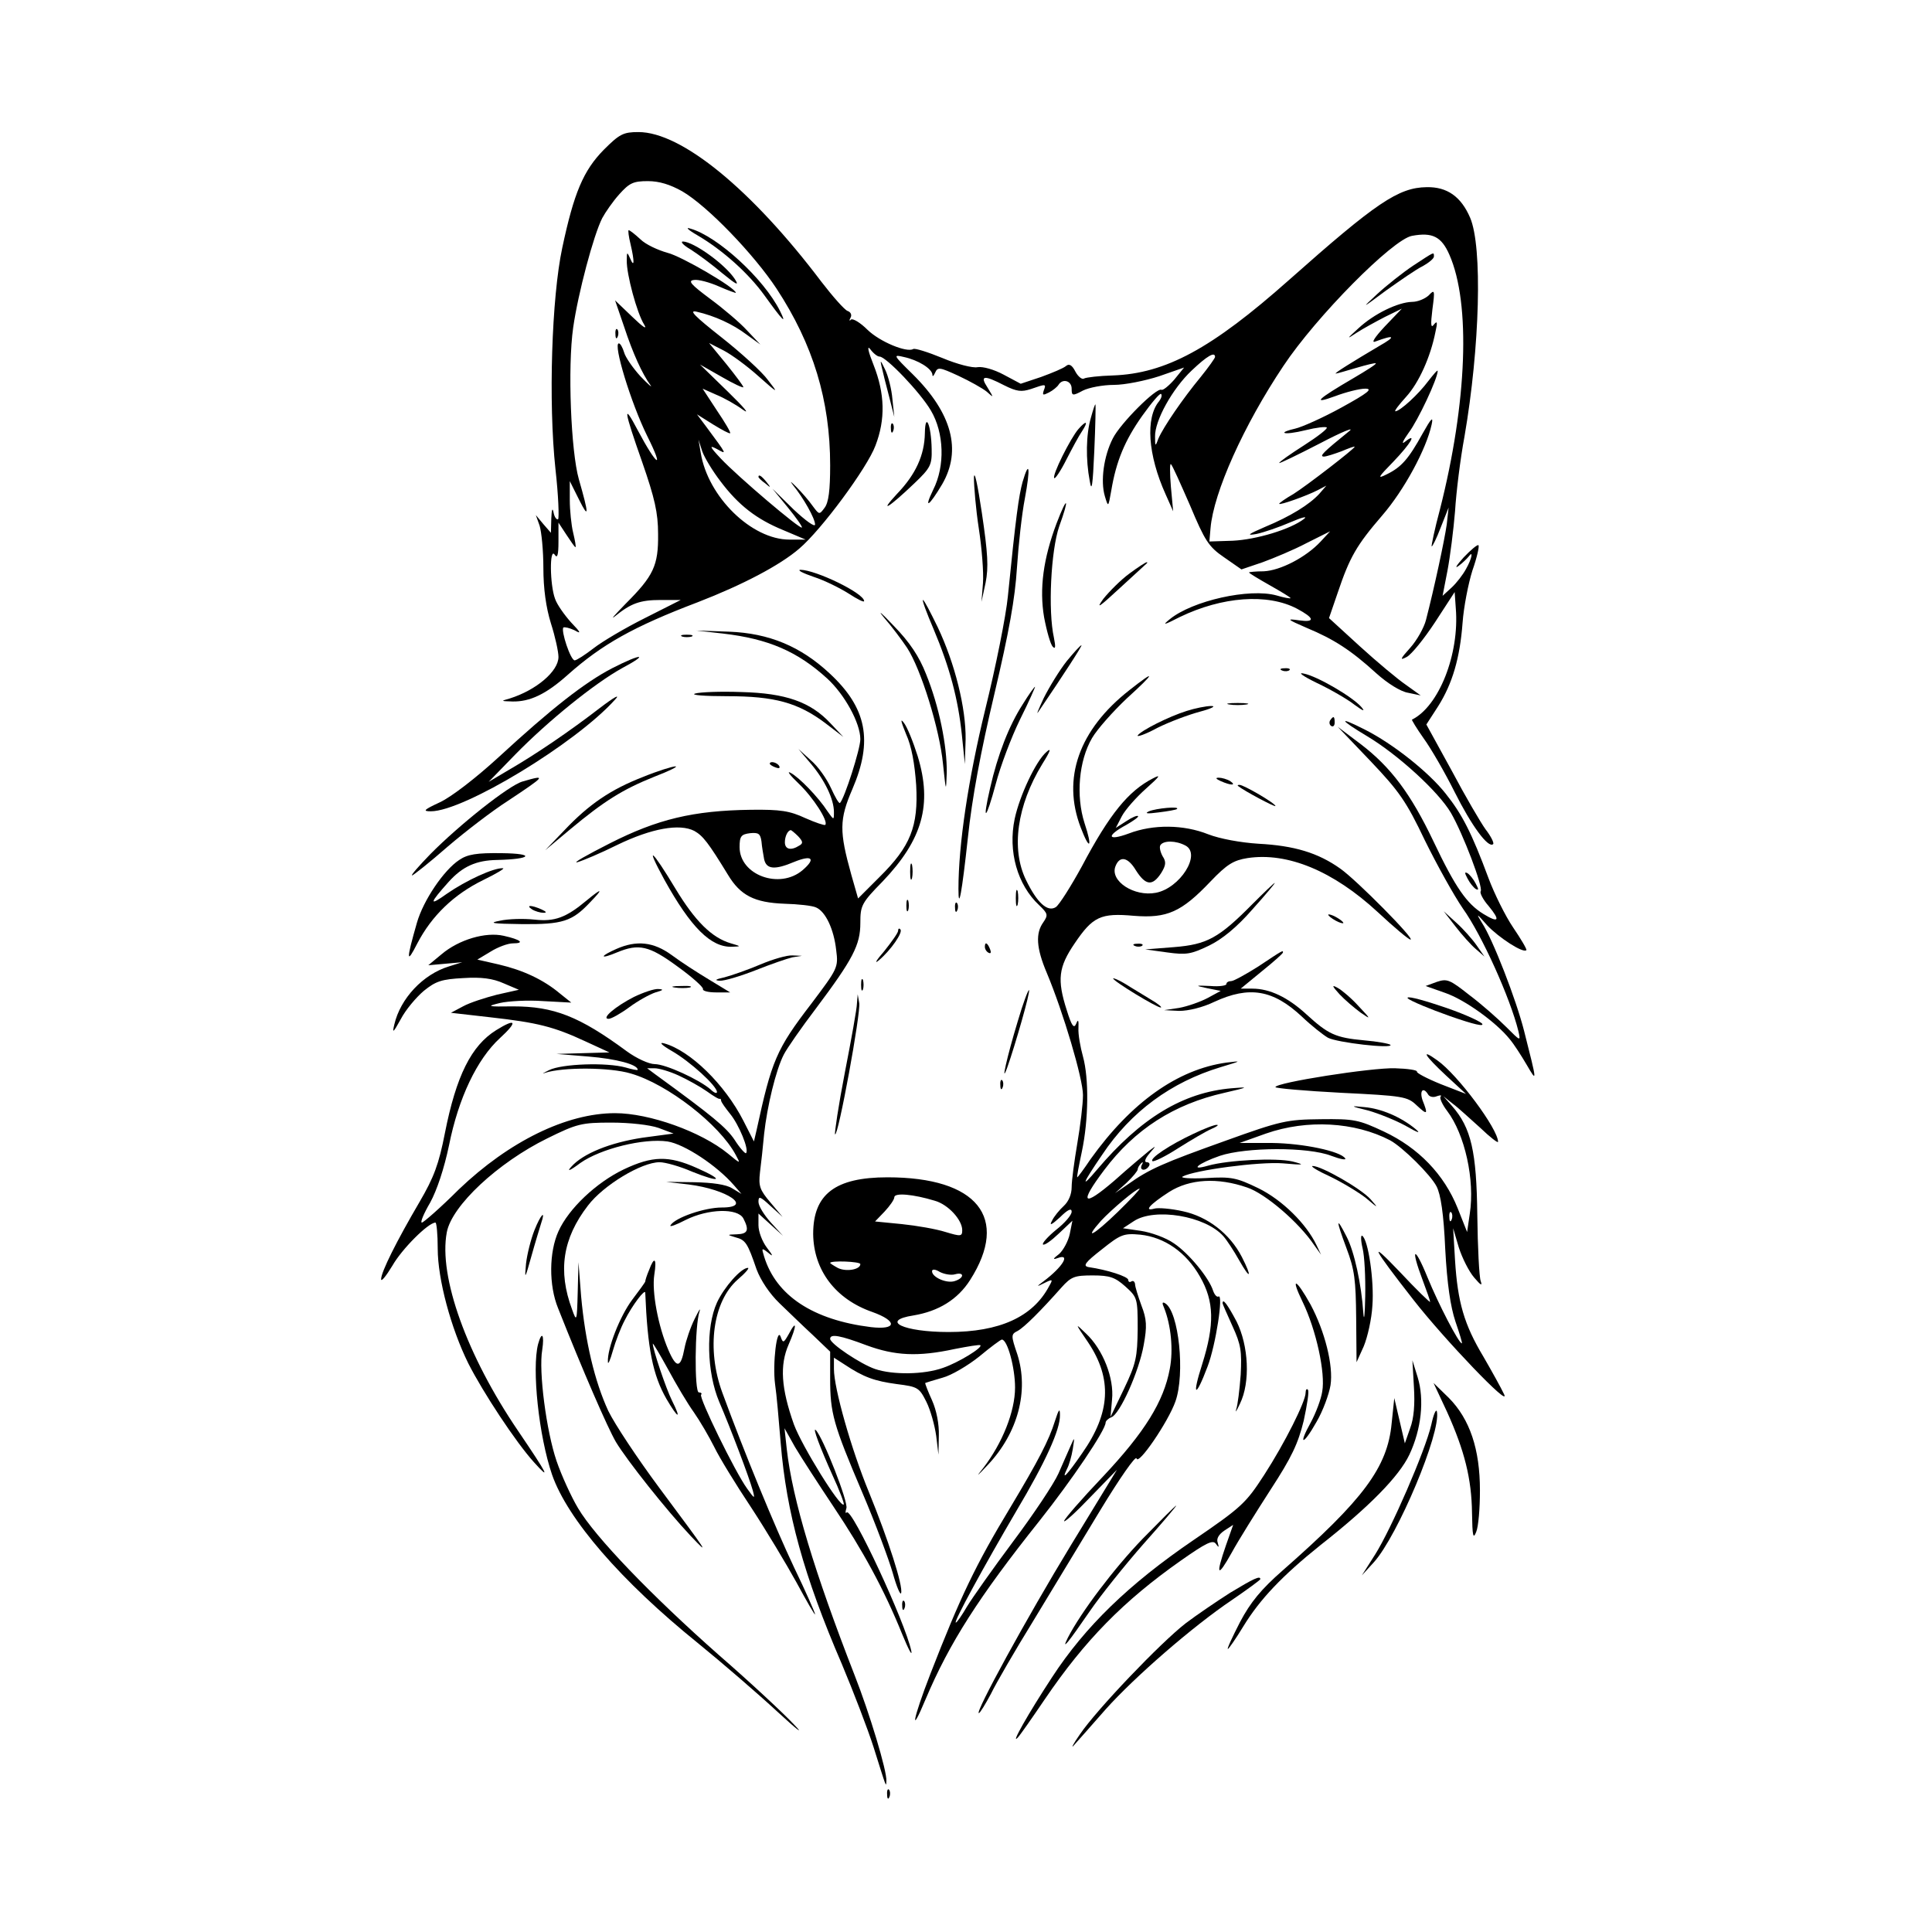 <?xml version="1.0" standalone="no"?>
<!DOCTYPE svg PUBLIC "-//W3C//DTD SVG 20010904//EN"
 "http://www.w3.org/TR/2001/REC-SVG-20010904/DTD/svg10.dtd">
<svg version="1.0" xmlns="http://www.w3.org/2000/svg"
 width="512pt" height="512pt" viewBox="0 0 512 512"
 preserveAspectRatio="xMidYMid meet">
<g transform="translate(0,512) scale(0.1,-0.1)"
fill="#000000" stroke="none">
<path d="M1600 4723 c-54 -55 -79 -114 -110 -260 -28 -131 -37 -409 -18 -586
8 -71 10 -130 7 -133 -4 -2 -10 6 -12 18 -3 14 -5 8 -6 -16 l-1 -38 -20 23
-20 24 10 -28 c5 -16 10 -66 10 -112 0 -55 7 -105 20 -147 11 -34 20 -75 20
-89 0 -38 -59 -88 -129 -110 -25 -7 -24 -7 7 -8 46 -1 89 19 147 71 90 80 173
127 344 192 119 46 218 98 269 142 59 50 180 214 202 273 27 70 25 138 -5 214
-14 35 -18 53 -9 42 8 -11 19 -20 25 -20 17 0 108 -95 136 -143 35 -59 38
-147 6 -210 -26 -54 -11 -44 24 15 52 90 26 188 -78 291 -52 51 -53 53 -24 46
38 -8 75 -31 76 -47 0 -6 3 -4 7 5 7 16 12 15 62 -8 30 -14 64 -33 75 -42 19
-17 19 -17 2 11 -21 32 -10 34 44 6 34 -17 46 -18 71 -10 40 14 41 14 34 -4
-4 -13 -2 -13 14 -5 10 5 22 15 25 20 11 18 35 11 35 -10 0 -19 2 -20 30 -5
16 8 53 15 82 15 29 0 83 11 120 23 l66 23 -26 -32 c-15 -17 -30 -29 -34 -27
-13 7 -109 -89 -129 -129 -24 -47 -33 -113 -21 -153 9 -30 9 -30 17 15 13 78
36 133 82 198 25 35 47 61 50 58 3 -3 1 -11 -5 -19 -37 -44 -30 -143 17 -247
l20 -45 -6 65 c-3 36 -3 63 0 60 4 -3 26 -53 51 -110 39 -93 49 -109 90 -137
l46 -32 56 19 c30 11 83 33 117 51 l62 31 -25 -27 c-39 -42 -107 -77 -151 -79
-21 0 -39 -2 -39 -3 0 -2 25 -17 55 -34 30 -17 55 -32 55 -34 0 -2 -17 1 -37
7 -72 20 -223 -14 -283 -63 -21 -17 -16 -16 27 6 112 54 232 63 310 22 47 -25
49 -37 6 -31 -35 5 -33 3 20 -20 72 -30 117 -59 184 -120 30 -27 65 -49 85
-52 l33 -7 -39 28 c-22 15 -77 61 -122 102 l-82 75 23 67 c32 95 50 126 118
205 58 67 117 176 131 241 5 23 -1 17 -24 -24 -37 -67 -56 -89 -95 -108 -26
-13 -24 -9 18 34 46 48 64 79 30 52 -10 -8 -5 3 10 24 25 33 77 144 77 164 0
4 -11 -9 -25 -27 -26 -35 -74 -79 -87 -80 -4 0 9 17 28 38 34 37 65 106 78
172 6 26 5 31 -4 20 -8 -11 -9 -1 -4 40 7 52 6 54 -10 37 -10 -9 -29 -17 -44
-17 -37 -1 -100 -31 -142 -70 -32 -29 -32 -30 -5 -12 17 11 50 29 75 42 l45
22 -45 -47 c-28 -30 -37 -45 -25 -40 51 19 56 14 10 -12 -71 -42 -121 -73
-115 -73 3 0 27 7 54 15 27 8 51 14 52 12 2 -2 -25 -19 -59 -39 -96 -56 -112
-71 -49 -48 29 11 65 20 80 20 21 0 8 -11 -63 -50 -49 -27 -105 -52 -123 -56
-18 -4 -31 -9 -28 -11 3 -3 28 0 56 7 28 7 54 10 56 7 3 -3 -24 -24 -60 -47
-36 -23 -66 -44 -66 -47 0 -2 48 21 108 52 59 31 94 45 77 32 -69 -56 -79 -66
-67 -67 7 0 28 7 47 14 19 8 35 14 35 12 0 -5 -127 -103 -162 -125 -21 -12
-38 -24 -38 -26 0 -5 73 21 102 36 l23 12 -19 -22 c-26 -28 -75 -59 -145 -88
-44 -19 -49 -23 -21 -18 19 4 60 18 90 31 30 13 46 17 36 9 -36 -28 -127 -55
-189 -58 l-62 -2 3 35 c8 95 88 273 193 430 87 131 290 336 341 345 54 10 78
-2 99 -50 57 -129 47 -392 -25 -675 -14 -52 -23 -96 -22 -98 2 -1 13 21 24 50
l21 53 -5 -45 c-6 -42 -33 -168 -55 -253 -5 -20 -24 -54 -42 -74 -27 -30 -28
-34 -9 -24 13 7 46 48 75 92 l52 80 3 -43 c10 -122 -45 -260 -116 -295 -2 0
12 -23 31 -50 19 -26 56 -90 82 -142 44 -88 89 -150 102 -138 3 3 -6 21 -20
39 -13 18 -54 88 -90 156 l-67 122 31 48 c38 60 58 128 65 222 3 41 15 103 26
138 12 34 19 65 16 67 -2 3 -20 -12 -39 -32 -19 -21 -25 -31 -14 -23 11 8 23
20 27 25 13 18 9 -5 -7 -33 -8 -15 -25 -37 -38 -49 l-24 -22 13 67 c7 37 16
108 20 157 3 50 14 139 25 198 41 238 48 503 15 580 -24 56 -61 82 -115 81
-75 -1 -134 -41 -365 -246 -205 -182 -327 -248 -467 -253 -36 -1 -70 -5 -76
-8 -5 -4 -16 5 -23 18 -9 18 -17 22 -25 15 -7 -6 -36 -18 -66 -29 l-54 -18
-45 24 c-26 14 -55 22 -69 20 -13 -3 -55 8 -93 24 -39 16 -74 27 -78 24 -17
-10 -88 19 -121 51 -19 19 -39 31 -44 27 -4 -5 -5 -2 -1 5 4 7 1 15 -8 18 -8
3 -39 38 -69 77 -185 245 -371 397 -485 397 -40 0 -50 -5 -92 -47z m208 -110
c67 -39 190 -167 250 -258 97 -148 142 -296 142 -468 0 -66 -4 -99 -15 -113
-14 -19 -14 -18 -32 6 -9 13 -29 36 -43 50 -14 14 -18 17 -9 5 28 -34 59 -89
59 -105 0 -8 -25 10 -57 40 l-56 55 41 -50 c22 -27 39 -51 37 -53 -5 -5 -170
135 -215 183 -30 32 -31 36 -10 25 27 -15 28 -17 -29 60 l-24 32 43 -27 c23
-14 43 -25 45 -23 2 2 -14 29 -35 60 l-38 58 36 -16 c20 -8 52 -26 71 -40 20
-14 2 7 -39 47 l-75 73 58 -33 c31 -18 57 -30 57 -27 0 3 -20 30 -45 61 l-46
56 39 -20 c21 -11 62 -41 92 -68 53 -47 54 -47 25 -10 -15 21 -71 72 -123 113
-71 56 -88 73 -66 68 48 -11 96 -33 133 -61 l36 -26 -35 37 c-19 21 -64 59
-98 84 -51 38 -60 48 -43 50 11 2 41 -6 66 -17 25 -11 45 -18 45 -17 0 13
-144 97 -181 106 -25 7 -58 22 -72 36 -14 13 -28 24 -31 24 -2 0 0 -17 5 -37
11 -47 10 -64 -1 -38 -8 18 -9 18 -9 -5 -1 -36 27 -140 46 -170 9 -15 -3 -7
-31 20 l-46 44 24 -70 c23 -70 48 -125 70 -155 6 -8 -6 2 -27 24 -20 22 -40
51 -43 63 -4 13 -10 24 -14 24 -16 0 32 -158 75 -245 47 -94 26 -81 -25 15
-40 76 -37 54 12 -85 33 -95 42 -134 42 -190 1 -84 -12 -111 -86 -185 -29 -30
-42 -44 -28 -33 42 34 66 43 121 43 l53 0 -95 -48 c-52 -26 -113 -62 -136 -80
-22 -17 -45 -32 -50 -32 -11 0 -37 79 -30 87 3 2 16 -1 29 -7 19 -11 18 -7 -9
21 -17 19 -37 47 -42 62 -14 37 -15 138 -1 117 7 -11 10 -1 10 35 l0 50 21
-32 c12 -18 22 -33 24 -33 2 0 -1 17 -6 38 -5 20 -9 60 -9 87 l0 50 25 -50
c26 -52 26 -39 -1 55 -21 74 -30 297 -15 402 13 91 54 245 77 290 8 15 28 44
45 63 27 30 37 35 76 35 30 0 59 -9 91 -27z m1412 -439 c0 -3 -17 -27 -38 -53
-48 -58 -99 -133 -112 -163 -8 -22 -9 -22 -9 5 -1 42 46 127 97 175 41 39 62
51 62 36z m-1311 -329 c48 -64 96 -101 167 -130 l59 -25 -43 0 c-100 0 -216
113 -235 230 l-6 35 10 -31 c6 -17 28 -53 48 -79z"/>
<path d="M1849 4496 c68 -40 136 -102 177 -159 49 -68 60 -79 41 -41 -43 86
-166 198 -237 218 -15 5 -7 -3 19 -18z"/>
<path d="M1830 4459 c19 -12 57 -40 84 -63 38 -31 46 -35 33 -15 -26 39 -108
98 -137 99 -8 0 1 -10 20 -21z"/>
<path d="M1631 4234 c0 -11 3 -14 6 -6 3 7 2 16 -1 19 -3 4 -6 -2 -5 -13z"/>
<path d="M2010 3856 c0 -2 8 -10 18 -17 15 -13 16 -12 3 4 -13 16 -21 21 -21
13z"/>
<path d="M3745 4416 c-27 -18 -70 -52 -95 -75 -43 -40 -43 -40 23 9 38 27 81
57 98 65 16 9 29 20 29 25 0 13 3 14 -55 -24z"/>
<path d="M2336 4150 c3 -14 12 -50 20 -80 l14 -55 -5 47 c-2 26 -11 62 -20 80
-11 23 -13 25 -9 8z"/>
<path d="M2891 4013 c-13 -44 -14 -111 -3 -168 5 -31 8 -12 12 80 3 66 4 122
3 123 -1 2 -6 -13 -12 -35z"/>
<path d="M2451 3972 c-1 -58 -24 -109 -74 -161 -50 -54 -21 -36 46 28 43 41
47 49 46 91 -1 63 -17 101 -18 42z"/>
<path d="M2361 3984 c0 -11 3 -14 6 -6 3 7 2 16 -1 19 -3 4 -6 -2 -5 -13z"/>
<path d="M2858 3983 c-21 -24 -71 -124 -64 -130 2 -3 17 19 32 49 15 29 33 63
42 76 17 26 11 29 -10 5z"/>
<path d="M2581 3854 c0 -22 5 -83 13 -135 8 -52 13 -116 11 -144 l-4 -50 11
51 c8 41 6 77 -10 185 -11 74 -20 116 -21 93z"/>
<path d="M2710 3843 c-10 -36 -18 -93 -39 -303 -5 -52 -32 -187 -60 -300 -45
-185 -71 -358 -71 -476 0 -60 9 -11 25 136 11 105 34 228 70 380 39 165 55
254 60 335 4 61 13 143 21 184 15 81 12 105 -6 44z"/>
<path d="M2800 3733 c-35 -93 -46 -173 -33 -249 7 -37 17 -72 23 -78 7 -7 8
-1 3 24 -16 72 -8 231 14 295 28 77 22 84 -7 8z"/>
<path d="M2993 3600 c-22 -16 -53 -47 -69 -67 -21 -29 -11 -22 42 27 38 35 71
65 73 67 2 2 2 3 0 3 -3 0 -23 -13 -46 -30z"/>
<path d="M2157 3591 c28 -9 70 -30 92 -44 23 -15 41 -24 41 -20 0 21 -129 83
-169 83 -9 -1 7 -9 36 -19z"/>
<path d="M2474 3453 c43 -102 65 -185 75 -280 l8 -78 2 66 c1 82 -28 200 -74
297 -19 39 -36 72 -39 72 -3 0 10 -35 28 -77z"/>
<path d="M2343 3483 c20 -23 47 -59 61 -80 37 -57 86 -215 95 -307 8 -75 8
-77 10 -24 1 71 -20 176 -55 262 -18 46 -43 84 -86 128 -33 35 -44 44 -25 21z"/>
<path d="M1916 3441 c120 -14 197 -47 276 -119 46 -42 88 -118 88 -161 0 -26
-42 -157 -54 -169 -3 -2 -13 16 -24 40 -11 24 -34 57 -53 73 l-33 30 33 -39
c37 -44 61 -94 61 -128 0 -22 0 -22 -17 2 -24 37 -75 90 -98 102 -11 6 -1 -7
21 -28 39 -37 80 -101 71 -110 -2 -2 -26 6 -53 18 -41 19 -65 23 -144 22 -153
-2 -248 -25 -374 -89 -61 -31 -100 -53 -86 -50 14 4 62 24 106 46 91 44 165
57 204 37 23 -13 37 -31 89 -116 33 -55 70 -74 150 -77 36 -1 74 -5 84 -10 25
-11 47 -58 53 -113 6 -46 4 -49 -66 -142 -93 -121 -105 -151 -145 -335 l-7
-30 -28 55 c-49 96 -141 186 -210 205 -15 4 -6 -5 20 -20 49 -28 120 -93 120
-109 0 -5 -8 -2 -17 7 -30 26 -119 67 -148 67 -15 0 -48 15 -74 34 -126 93
-194 119 -301 119 -69 -1 -72 0 -35 9 22 5 74 8 114 5 l75 -4 -30 24 c-44 37
-98 62 -162 77 l-57 13 35 21 c19 12 46 22 59 22 33 0 21 10 -24 20 -48 11
-119 -10 -165 -49 l-35 -29 45 4 45 4 -35 -11 c-69 -21 -129 -85 -145 -154 -6
-25 -3 -22 17 14 13 25 41 58 61 75 32 26 48 31 105 34 48 3 78 -1 107 -14
l40 -17 -58 -13 c-31 -8 -72 -21 -90 -31 l-32 -17 105 -12 c125 -14 168 -25
252 -64 l63 -29 -70 -2 -70 -2 85 -7 c73 -6 130 -21 130 -35 0 -2 -15 1 -32 6
-50 14 -169 10 -203 -7 -16 -8 -21 -11 -10 -7 46 15 171 15 227 -2 97 -28 235
-135 278 -216 13 -24 13 -24 -21 4 -71 58 -208 107 -299 107 -129 0 -281 -75
-414 -202 -49 -49 -94 -88 -98 -88 -5 0 5 24 22 53 18 33 37 90 50 152 25 125
74 228 135 284 48 44 43 54 -10 21 -66 -41 -106 -121 -136 -273 -16 -82 -29
-117 -67 -182 -61 -104 -102 -186 -102 -205 0 -8 13 8 30 36 25 44 95 114 114
114 3 0 6 -31 6 -69 0 -81 35 -211 81 -304 39 -77 126 -209 174 -262 45 -50
38 -35 -42 83 -136 200 -211 409 -189 526 13 71 136 185 266 249 79 39 91 42
170 42 49 0 102 -6 125 -14 l40 -15 -82 -11 c-86 -13 -158 -42 -189 -77 -13
-14 -4 -11 24 10 54 38 168 66 231 57 45 -7 131 -64 176 -116 l20 -23 -25 15
c-16 10 -52 15 -100 16 l-75 1 60 -7 c103 -13 172 -61 88 -61 -46 0 -124 -27
-136 -47 -4 -6 15 1 40 14 60 30 138 32 153 4 16 -31 12 -41 -17 -42 -27 -1
-27 -1 -4 -8 27 -7 32 -15 56 -85 11 -29 34 -64 61 -90 23 -22 63 -61 88 -84
l46 -44 0 -71 c0 -92 8 -121 85 -302 35 -82 71 -179 81 -214 10 -36 20 -59 22
-53 6 18 -34 142 -85 267 -47 114 -93 276 -93 327 l0 30 28 -18 c51 -34 80
-44 139 -52 55 -7 59 -9 78 -47 11 -22 22 -62 26 -90 l6 -50 1 50 c1 31 -6 67
-18 94 -11 24 -19 45 -18 46 2 1 22 7 46 14 23 6 67 32 97 56 30 25 57 45 60
45 15 0 35 -75 35 -127 0 -64 -34 -148 -84 -213 -21 -26 -18 -24 12 8 80 85
109 196 78 293 -17 50 -17 53 1 62 18 10 61 53 116 115 26 29 35 32 83 32 45
0 59 -5 86 -29 32 -29 33 -31 33 -113 -1 -74 -4 -91 -36 -158 l-36 -75 4 46
c6 56 -24 133 -69 175 -30 29 -30 29 6 -24 64 -96 59 -186 -16 -293 -40 -58
-57 -76 -40 -41 5 9 12 33 15 52 5 32 5 33 -5 10 -6 -14 -21 -47 -33 -75 -12
-27 -66 -108 -120 -180 -53 -71 -108 -149 -122 -172 -14 -24 -27 -43 -30 -43
-7 0 75 150 160 295 78 131 117 217 116 255 0 19 -3 16 -13 -15 -16 -52 -45
-107 -118 -229 -93 -154 -133 -238 -212 -441 -47 -121 -56 -171 -13 -68 63
149 141 271 302 473 85 107 175 240 175 260 0 4 7 11 15 14 23 8 74 123 86
192 9 49 8 68 -6 104 -9 25 -17 50 -17 57 -1 7 -5 10 -10 7 -4 -3 -8 -1 -8 4
0 9 -56 27 -105 34 -16 3 -10 12 35 47 50 40 58 43 102 39 64 -7 121 -46 158
-111 38 -66 39 -127 6 -232 -28 -87 -18 -92 14 -7 22 57 43 195 29 186 -4 -2
-10 4 -14 15 -11 35 -65 100 -104 126 -21 15 -61 29 -87 33 l-48 7 29 19 c55
36 189 14 237 -40 9 -10 28 -39 42 -64 30 -53 35 -46 7 9 -32 62 -91 107 -156
121 -31 7 -66 10 -76 7 -29 -8 -12 11 39 44 55 35 129 39 207 12 48 -16 137
-92 178 -153 l18 -25 -12 25 c-27 57 -91 120 -154 151 -58 28 -71 31 -139 27
-41 -2 -69 0 -62 4 31 17 204 40 266 35 57 -5 60 -4 25 5 -43 10 -169 4 -223
-11 -52 -15 -27 6 31 26 69 23 233 24 295 0 24 -9 40 -12 37 -7 -12 19 -111
40 -194 41 l-86 0 70 25 c109 38 235 31 329 -18 33 -18 107 -91 123 -122 11
-21 19 -73 23 -166 5 -93 14 -153 27 -192 11 -32 19 -58 17 -58 -8 0 -62 104
-91 175 -35 86 -46 80 -13 -7 11 -29 20 -55 20 -58 0 -3 -37 33 -81 80 -84 88
-74 67 37 -75 82 -105 259 -290 240 -250 -8 17 -33 62 -55 100 -51 85 -68 144
-75 255 l-5 85 15 -51 c9 -28 27 -64 41 -80 17 -20 22 -23 17 -9 -4 11 -8 90
-9 175 -2 168 -16 231 -67 289 l-23 26 25 -20 c14 -10 46 -40 73 -64 26 -25
47 -41 47 -37 0 34 -107 178 -161 216 -46 33 -34 13 24 -41 l52 -48 -67 26
c-37 15 -65 30 -63 33 2 4 -24 8 -58 9 -61 2 -317 -38 -317 -50 0 -3 78 -10
174 -15 164 -8 176 -10 200 -33 29 -27 31 -25 16 13 -9 26 2 37 15 15 4 -6 14
-8 23 -4 9 3 13 3 10 -1 -4 -3 4 -21 17 -38 47 -62 74 -183 60 -273 l-7 -48
-25 63 c-36 90 -104 160 -195 203 -68 32 -80 34 -168 33 -89 -1 -105 -4 -252
-57 -165 -59 -202 -75 -258 -115 l-35 -24 30 27 c17 16 30 32 30 36 0 4 4 11
9 16 5 5 6 3 2 -4 -8 -15 10 -18 19 -3 3 5 1 10 -6 10 -7 0 -5 9 7 23 19 22
19 22 -1 7 -11 -9 -53 -44 -92 -79 -84 -72 -94 -61 -27 28 81 108 185 175 319
205 65 15 66 16 19 12 -129 -11 -241 -79 -357 -216 -44 -52 -40 -39 14 40 76
114 182 192 314 232 56 17 57 17 15 12 -129 -18 -252 -105 -360 -256 -18 -27
-34 -48 -35 -48 -2 0 4 30 12 68 18 85 19 194 3 252 -7 25 -13 59 -12 75 1 22
-1 25 -6 12 -6 -14 -12 -6 -25 36 -26 81 -22 114 21 177 48 71 69 81 157 73
88 -7 126 10 203 91 44 46 61 56 98 62 106 16 227 -34 345 -143 43 -40 82 -73
87 -73 13 0 -142 157 -186 188 -59 42 -122 61 -217 66 -47 3 -102 13 -133 25
-65 26 -146 27 -211 2 -57 -21 -60 -6 -6 23 19 11 33 21 31 23 -2 3 -16 -3
-31 -13 l-28 -18 16 31 c9 17 38 50 64 73 37 33 41 39 18 27 -64 -33 -114 -93
-188 -233 -29 -53 -60 -102 -69 -108 -22 -14 -50 12 -79 72 -40 82 -24 197 43
307 22 35 25 45 11 32 -28 -24 -71 -116 -84 -177 -18 -86 7 -175 65 -229 23
-22 24 -26 11 -45 -21 -29 -19 -68 9 -134 44 -105 96 -281 96 -324 0 -24 -7
-81 -15 -128 -8 -47 -15 -99 -15 -116 0 -19 -8 -38 -21 -50 -11 -10 -26 -28
-31 -39 -8 -14 -2 -12 21 9 21 21 31 25 31 15 0 -9 -18 -30 -41 -48 -22 -18
-38 -36 -35 -39 4 -3 22 10 42 29 l36 34 -7 -35 c-4 -19 -17 -43 -28 -53 -17
-13 -18 -16 -4 -11 35 13 14 -23 -38 -62 -19 -14 -19 -15 3 -4 22 11 23 10 12
-9 -43 -81 -131 -121 -266 -121 -120 0 -183 30 -93 44 66 11 117 42 150 94
105 165 19 272 -219 272 -139 0 -197 -45 -197 -150 1 -96 59 -173 157 -207 67
-24 65 -48 -4 -40 -153 19 -251 83 -283 187 -7 23 -7 24 11 10 14 -12 13 -8
-4 14 -12 16 -22 42 -22 59 l0 31 33 -30 32 -29 -32 35 c-18 20 -33 44 -33 55
0 16 4 15 32 -11 l32 -29 -32 38 c-29 34 -32 44 -28 80 3 23 8 69 11 102 8 73
31 169 52 210 8 16 47 72 85 122 99 132 118 169 118 227 0 46 3 53 59 110 106
111 132 204 93 332 -12 38 -28 78 -37 89 -10 13 -7 2 6 -30 15 -33 23 -79 27
-136 6 -109 -15 -162 -97 -243 l-57 -57 -18 63 c-32 115 -32 146 3 227 55 128
38 215 -60 306 -77 72 -161 107 -267 111 l-87 3 71 -8z m109 -598 c6 -27 28
-29 80 -7 47 19 58 9 22 -22 -61 -52 -167 -13 -167 61 0 29 4 34 28 37 22 2
27 -1 30 -22 1 -14 5 -35 7 -47z m90 61 c13 -14 14 -19 3 -25 -22 -14 -38 -10
-38 9 0 16 8 32 16 32 1 0 10 -7 19 -16z m1027 -25 c42 -23 -15 -113 -79 -125
-57 -11 -122 31 -107 70 11 29 33 25 54 -10 26 -41 44 -43 67 -8 13 21 14 30
4 45 -6 11 -9 24 -6 29 8 13 41 13 67 -1z m-1344 -609 c24 -11 58 -30 75 -42
18 -13 33 -22 35 -20 1 1 3 -1 3 -5 1 -5 12 -20 24 -35 23 -28 51 -95 42 -104
-2 -2 -16 13 -30 35 -22 33 -58 63 -212 175 l-20 15 20 0 c11 0 39 -8 63 -19z
m1164 -362 c-64 -62 -92 -77 -44 -23 28 30 93 85 102 85 3 0 -23 -28 -58 -62z
m-485 30 c36 -10 73 -51 73 -78 0 -17 -4 -17 -44 -5 -25 8 -77 17 -116 21
l-71 7 25 26 c14 15 26 32 26 38 0 13 51 8 107 -9z m1370 -50 c-3 -8 -6 -5 -6
6 -1 11 2 17 5 13 3 -3 4 -12 1 -19z m-1567 -118 c0 -15 -39 -21 -60 -10 -11
6 -20 12 -20 13 0 7 80 4 80 -3z m251 -27 c25 7 25 -10 -1 -18 -21 -7 -60 10
-60 26 0 6 8 6 21 -2 12 -6 30 -9 40 -6z m-235 -188 c76 -28 137 -31 234 -10
36 7 66 12 68 10 7 -6 -58 -46 -99 -60 -50 -18 -133 -19 -180 -3 -38 13 -119
67 -119 80 0 14 27 9 96 -17z"/>
<path d="M1808 3433 c6 -2 18 -2 25 0 6 3 1 5 -13 5 -14 0 -19 -2 -12 -5z"/>
<path d="M2827 3368 c-19 -24 -46 -68 -61 -98 -14 -30 -21 -47 -14 -36 68 100
117 176 114 176 -3 0 -20 -19 -39 -42z"/>
<path d="M1622 3349 c-73 -38 -161 -107 -301 -236 -60 -55 -125 -105 -155
-119 -43 -20 -47 -24 -24 -24 87 0 384 180 488 296 15 16 -2 7 -40 -22 -79
-61 -170 -123 -241 -164 l-54 -32 70 72 c89 91 211 189 283 229 75 40 52 40
-26 0z"/>
<path d="M3398 3343 c7 -3 16 -2 19 1 4 3 -2 6 -13 5 -11 0 -14 -3 -6 -6z"/>
<path d="M3490 3310 c36 -17 81 -43 100 -58 22 -16 29 -19 18 -6 -23 27 -117
82 -153 89 -17 4 -2 -7 35 -25z"/>
<path d="M2993 3291 c-134 -105 -179 -234 -129 -364 24 -63 32 -54 10 12 -23
72 -15 165 20 225 14 24 56 71 92 105 76 69 79 79 7 22z"/>
<path d="M2710 3253 c-36 -56 -66 -133 -86 -221 -22 -95 -11 -86 15 11 12 46
41 123 64 170 24 48 41 87 40 87 -2 0 -17 -21 -33 -47z"/>
<path d="M1842 3282 c-13 -4 25 -7 85 -7 126 0 188 -17 261 -72 l47 -36 -34
36 c-53 57 -119 80 -236 83 -55 2 -110 0 -123 -4z"/>
<path d="M3258 3253 c12 -2 32 -2 45 0 12 2 2 4 -23 4 -25 0 -35 -2 -22 -4z"/>
<path d="M3145 3236 c-48 -15 -121 -52 -130 -65 -3 -5 21 3 52 20 32 16 83 35
113 43 30 8 44 15 30 15 -14 0 -43 -6 -65 -13z"/>
<path d="M3525 3211 c-3 -5 -2 -12 3 -15 5 -3 9 1 9 9 0 17 -3 19 -12 6z"/>
<path d="M3623 3169 c82 -49 189 -147 222 -203 32 -55 86 -197 79 -208 -3 -4
6 -22 21 -39 32 -39 27 -46 -14 -21 -44 27 -74 70 -132 192 -60 126 -113 197
-193 258 l-61 46 87 -91 c76 -80 95 -107 144 -210 32 -65 77 -146 101 -181 50
-70 125 -236 147 -325 6 -27 6 -27 -33 12 -22 22 -65 60 -97 84 -52 41 -59 44
-86 35 l-30 -11 51 -18 c53 -18 137 -79 172 -123 11 -13 31 -44 45 -68 28 -48
28 -48 -7 90 -21 83 -83 243 -112 287 -16 26 -14 25 14 -7 31 -33 96 -75 104
-66 2 2 -14 29 -35 60 -21 31 -50 90 -65 130 -45 121 -70 170 -114 225 -46 58
-140 132 -213 169 -73 37 -70 28 5 -17z"/>
<path d="M2040 3096 c0 -2 7 -7 16 -10 8 -3 12 -2 9 4 -6 10 -25 14 -25 6z"/>
<path d="M1704 3061 c-85 -33 -143 -72 -209 -142 l-50 -52 67 56 c89 74 138
105 223 139 39 15 63 27 55 27 -8 0 -47 -12 -86 -28z"/>
<path d="M1385 3049 c-36 -10 -168 -115 -245 -193 -30 -31 -52 -56 -48 -56 3
0 46 34 94 76 49 42 120 96 159 121 101 67 105 71 40 52z"/>
<path d="M3235 3050 c27 -12 43 -12 25 0 -8 5 -22 9 -30 9 -10 0 -8 -3 5 -9z"/>
<path d="M3281 3037 c16 -13 99 -57 99 -53 0 7 -84 56 -95 56 -5 0 -6 -1 -4
-3z"/>
<path d="M3045 2970 c-13 -6 -5 -7 25 -3 25 3 47 7 49 9 9 8 -55 2 -74 -6z"/>
<path d="M1217 2841 c-41 -27 -95 -107 -112 -166 -29 -101 -28 -112 1 -55 38
73 97 130 175 168 35 17 58 31 52 31 -24 2 -99 -33 -148 -67 -49 -35 -48 -27
4 31 37 41 73 57 128 58 92 2 103 17 13 18 -67 1 -91 -3 -113 -18z"/>
<path d="M1761 2788 c70 -126 123 -179 179 -177 25 1 24 1 -3 9 -51 15 -95 59
-147 145 -63 105 -82 120 -29 23z"/>
<path d="M2412 2810 c0 -19 2 -27 5 -17 2 9 2 25 0 35 -3 9 -5 1 -5 -18z"/>
<path d="M3889 2792 c6 -12 16 -24 22 -28 8 -4 8 -1 0 14 -6 12 -16 24 -22 28
-8 4 -8 1 0 -14z"/>
<path d="M3320 2725 c-90 -91 -121 -108 -209 -115 l-76 -6 58 -8 c51 -7 63 -5
111 18 35 17 74 49 115 96 35 39 61 70 59 70 -2 0 -28 -25 -58 -55z"/>
<path d="M2692 2740 c0 -19 2 -27 5 -17 2 9 2 25 0 35 -3 9 -5 1 -5 -18z"/>
<path d="M1555 2734 c-55 -46 -85 -57 -139 -51 -28 3 -69 2 -91 -3 -32 -6 -21
-8 58 -9 108 -1 133 7 181 58 36 37 32 39 -9 5z"/>
<path d="M2402 2720 c0 -14 2 -19 5 -12 2 6 2 18 0 25 -3 6 -5 1 -5 -13z"/>
<path d="M2531 2714 c0 -11 3 -14 6 -6 3 7 2 16 -1 19 -3 4 -6 -2 -5 -13z"/>
<path d="M1410 2710 c8 -5 22 -9 30 -9 10 0 8 3 -5 9 -27 12 -43 12 -25 0z"/>
<path d="M3520 2696 c0 -3 9 -10 20 -16 11 -6 20 -8 20 -6 0 3 -9 10 -20 16
-11 6 -20 8 -20 6z"/>
<path d="M3857 2665 c17 -22 41 -49 54 -60 l23 -20 -21 30 c-12 17 -36 44 -54
60 l-33 30 31 -40z"/>
<path d="M2380 2653 c0 -5 -17 -29 -37 -54 -21 -24 -27 -35 -14 -24 32 27 65
75 57 82 -3 4 -6 2 -6 -4z"/>
<path d="M1633 2605 c-18 -8 -33 -16 -33 -19 0 -3 16 2 35 10 58 24 85 18 160
-37 39 -28 69 -55 68 -60 -2 -5 14 -9 35 -9 l37 0 -56 34 c-30 18 -75 47 -99
65 -48 35 -93 40 -147 16z"/>
<path d="M2610 2611 c0 -6 4 -13 10 -16 6 -3 7 1 4 9 -7 18 -14 21 -14 7z"/>
<path d="M3008 2613 c7 -3 16 -2 19 1 4 3 -2 6 -13 5 -11 0 -14 -3 -6 -6z"/>
<path d="M3335 2559 c-33 -21 -66 -39 -72 -39 -7 0 -13 -3 -13 -8 0 -4 -19 -7
-42 -5 -42 2 -42 1 -8 -6 l35 -7 -35 -19 c-19 -10 -53 -22 -75 -26 l-40 -6 40
-2 c24 0 62 9 93 24 93 43 156 32 232 -39 25 -24 57 -49 69 -56 24 -13 172
-30 166 -19 -3 3 -34 9 -70 12 -76 7 -95 16 -153 69 -49 45 -97 68 -143 68
l-31 0 56 46 c31 25 56 47 56 50 0 6 1 7 -65 -37z"/>
<path d="M2015 2564 c-33 -14 -76 -29 -95 -34 -23 -5 -28 -8 -13 -9 12 -1 55
12 96 28 40 16 84 31 97 34 l25 4 -25 1 c-14 1 -52 -10 -85 -24z"/>
<path d="M2282 2510 c0 -14 2 -19 5 -12 2 6 2 18 0 25 -3 6 -5 1 -5 -13z"/>
<path d="M2950 2527 c0 -7 115 -77 126 -77 5 0 -7 10 -26 21 -19 12 -50 30
-67 41 -18 11 -33 17 -33 15z"/>
<path d="M1788 2503 c12 -2 30 -2 40 0 9 3 -1 5 -23 4 -22 0 -30 -2 -17 -4z"/>
<path d="M3550 2485 c14 -15 39 -36 55 -48 29 -20 29 -19 -5 17 -19 21 -44 42
-55 48 -16 9 -16 6 5 -17z"/>
<path d="M1680 2478 c-49 -25 -88 -58 -67 -58 7 0 32 14 55 31 23 17 54 34 69
39 21 6 23 8 8 9 -11 1 -40 -9 -65 -21z"/>
<path d="M2697 2413 c-28 -92 -46 -172 -28 -123 21 59 62 202 58 206 -2 2 -16
-35 -30 -83z"/>
<path d="M3731 2474 c8 -7 58 -28 112 -47 63 -22 93 -29 84 -19 -9 8 -59 30
-112 47 -54 18 -91 27 -84 19z"/>
<path d="M2271 2461 c0 -13 -15 -96 -32 -183 -17 -88 -28 -162 -26 -164 8 -8
69 324 64 348 l-4 23 -2 -24z"/>
<path d="M2651 2244 c0 -11 3 -14 6 -6 3 7 2 16 -1 19 -3 4 -6 -2 -5 -13z"/>
<path d="M3626 2177 c28 -8 73 -26 100 -41 33 -19 41 -21 24 -7 -38 31 -89 53
-134 57 -39 4 -39 3 10 -9z"/>
<path d="M3162 2115 c-62 -29 -116 -65 -108 -72 3 -3 34 12 68 34 35 22 74 45
88 51 14 6 21 11 15 11 -5 1 -34 -10 -63 -24z"/>
<path d="M1653 2021 c-73 -35 -146 -104 -173 -164 -25 -55 -26 -143 -1 -204
66 -167 131 -316 153 -354 30 -50 135 -182 198 -249 54 -57 46 -46 -82 126
-58 78 -119 170 -136 205 -36 78 -61 183 -72 304 l-7 90 -2 -80 c-2 -78 -3
-79 -15 -45 -38 102 -25 188 42 275 41 54 142 115 190 115 15 0 54 -11 86 -25
77 -31 87 -23 12 10 -74 33 -117 32 -193 -4z"/>
<path d="M3525 2002 c33 -16 76 -42 95 -57 33 -28 34 -28 12 -3 -25 28 -130
88 -153 88 -8 0 13 -13 46 -28z"/>
<path d="M1416 1859 c-9 -23 -19 -62 -22 -88 -4 -43 -3 -42 14 19 10 36 22 75
26 88 13 38 -1 24 -18 -19z"/>
<path d="M3568 1813 c22 -58 25 -85 26 -186 l1 -117 19 42 c10 24 21 72 23
108 5 65 -11 175 -27 185 -4 3 -4 -12 1 -33 5 -20 8 -77 7 -127 -1 -49 -3 -70
-5 -45 -5 77 -24 163 -44 202 -29 57 -29 46 -1 -29z"/>
<path d="M1720 1754 c-6 -14 -10 -27 -10 -30 0 -2 -16 -24 -35 -49 -32 -43
-66 -129 -64 -164 0 -9 6 4 13 29 7 25 21 61 31 80 21 42 55 86 55 74 6 -148
20 -218 56 -281 31 -53 41 -57 15 -5 -16 32 -51 136 -51 151 0 3 18 -27 40
-67 22 -41 53 -93 69 -115 16 -23 40 -64 54 -92 13 -27 57 -99 97 -159 40 -61
94 -151 121 -200 27 -50 49 -88 49 -84 0 4 -25 61 -56 125 -51 108 -131 302
-190 463 -42 115 -25 241 41 299 20 17 32 31 27 31 -18 0 -63 -51 -82 -92 -30
-66 -27 -185 6 -263 30 -70 79 -199 89 -235 6 -23 5 -23 -15 5 -32 44 -129
243 -122 249 3 3 0 6 -6 6 -12 0 -11 179 2 215 3 11 -2 2 -13 -20 -11 -22 -23
-57 -27 -78 -10 -53 -21 -55 -43 -4 -27 63 -44 154 -37 199 7 44 0 50 -14 12z"/>
<path d="M3452 1670 c36 -74 61 -189 52 -238 -3 -20 -17 -57 -30 -81 -35 -63
-21 -63 15 1 17 29 33 73 37 97 8 52 -15 143 -53 214 -39 70 -54 75 -21 7z"/>
<path d="M3085 1654 c18 -45 25 -111 15 -162 -16 -86 -66 -167 -177 -285 -57
-60 -103 -113 -103 -118 0 -5 32 24 70 64 l70 72 -122 -200 c-118 -194 -255
-445 -244 -445 3 0 17 23 32 51 14 29 64 115 112 193 47 78 127 210 178 294
51 84 94 146 96 137 4 -20 84 97 103 151 26 73 9 238 -27 260 -8 5 -9 1 -3
-12z"/>
<path d="M3240 1666 c0 -2 12 -29 26 -60 23 -50 25 -67 22 -129 -3 -40 -8 -81
-12 -92 -3 -11 1 -4 10 15 28 57 23 154 -9 218 -24 45 -37 63 -37 48z"/>
<path d="M2090 1584 c-13 -23 -15 -24 -21 -7 -10 29 -22 -71 -15 -125 4 -26
10 -96 15 -157 15 -183 61 -351 162 -585 31 -74 69 -173 84 -220 35 -111 33
-107 34 -90 2 26 -45 181 -84 280 -106 272 -165 466 -180 600 l-6 55 28 -50
c16 -27 62 -98 102 -158 77 -115 134 -219 182 -338 17 -41 27 -60 24 -44 -16
76 -157 379 -171 367 -4 -4 -4 1 -1 11 6 15 -62 188 -81 207 -10 10 12 -48 44
-119 19 -41 32 -76 30 -78 -9 -10 -111 155 -132 212 -34 96 -38 157 -14 212
22 50 22 69 0 27z"/>
<path d="M1426 1558 c-17 -66 2 -244 37 -346 41 -118 183 -282 386 -446 64
-52 159 -134 211 -182 52 -48 73 -64 45 -35 -27 29 -117 113 -200 185 -180
159 -328 313 -373 389 -18 30 -44 87 -57 125 -27 79 -48 238 -38 295 6 40 -1
51 -11 15z"/>
<path d="M3747 1445 c3 -46 0 -84 -10 -110 l-14 -40 -14 60 -14 60 -7 -67
c-11 -117 -75 -202 -289 -390 -57 -50 -85 -84 -113 -137 -20 -39 -35 -71 -32
-71 2 0 21 27 41 60 44 72 103 134 204 215 130 102 209 183 236 240 32 68 40
146 22 205 l-14 45 4 -70z"/>
<path d="M3835 1378 c46 -102 65 -177 66 -268 1 -61 3 -70 11 -50 6 14 10 63
10 110 0 110 -27 189 -82 245 l-41 40 36 -77z"/>
<path d="M3460 1429 c0 -23 -55 -133 -110 -218 -48 -74 -59 -85 -188 -173
-170 -116 -286 -228 -374 -363 -63 -96 -111 -181 -91 -160 6 6 38 52 72 102
106 156 208 260 360 367 67 47 85 56 93 45 8 -11 9 -11 5 3 -4 10 3 22 18 32
l23 15 -19 -54 c-28 -81 -23 -88 15 -20 18 33 65 108 103 167 56 86 73 122 88
183 9 42 15 79 11 82 -3 4 -6 0 -6 -8z"/>
<path d="M3793 1344 c-16 -69 -106 -276 -149 -344 l-35 -55 32 35 c63 70 178
343 167 399 -2 9 -9 -7 -15 -35z"/>
<path d="M3028 1042 c-76 -79 -163 -194 -198 -262 -19 -38 1 -13 58 70 28 41
92 121 142 178 50 56 89 102 87 102 -2 0 -42 -40 -89 -88z"/>
<path d="M3260 899 c-36 -23 -89 -59 -118 -81 -67 -52 -236 -229 -280 -294
-19 -27 -25 -40 -15 -28 10 11 47 53 83 94 77 86 231 220 335 290 41 28 75 53
75 55 0 10 -17 2 -80 -36z"/>
<path d="M2391 864 c0 -11 3 -14 6 -6 3 7 2 16 -1 19 -3 4 -6 -2 -5 -13z"/>
<path d="M2351 364 c0 -11 3 -14 6 -6 3 7 2 16 -1 19 -3 4 -6 -2 -5 -13z"/>
</g>
</svg>